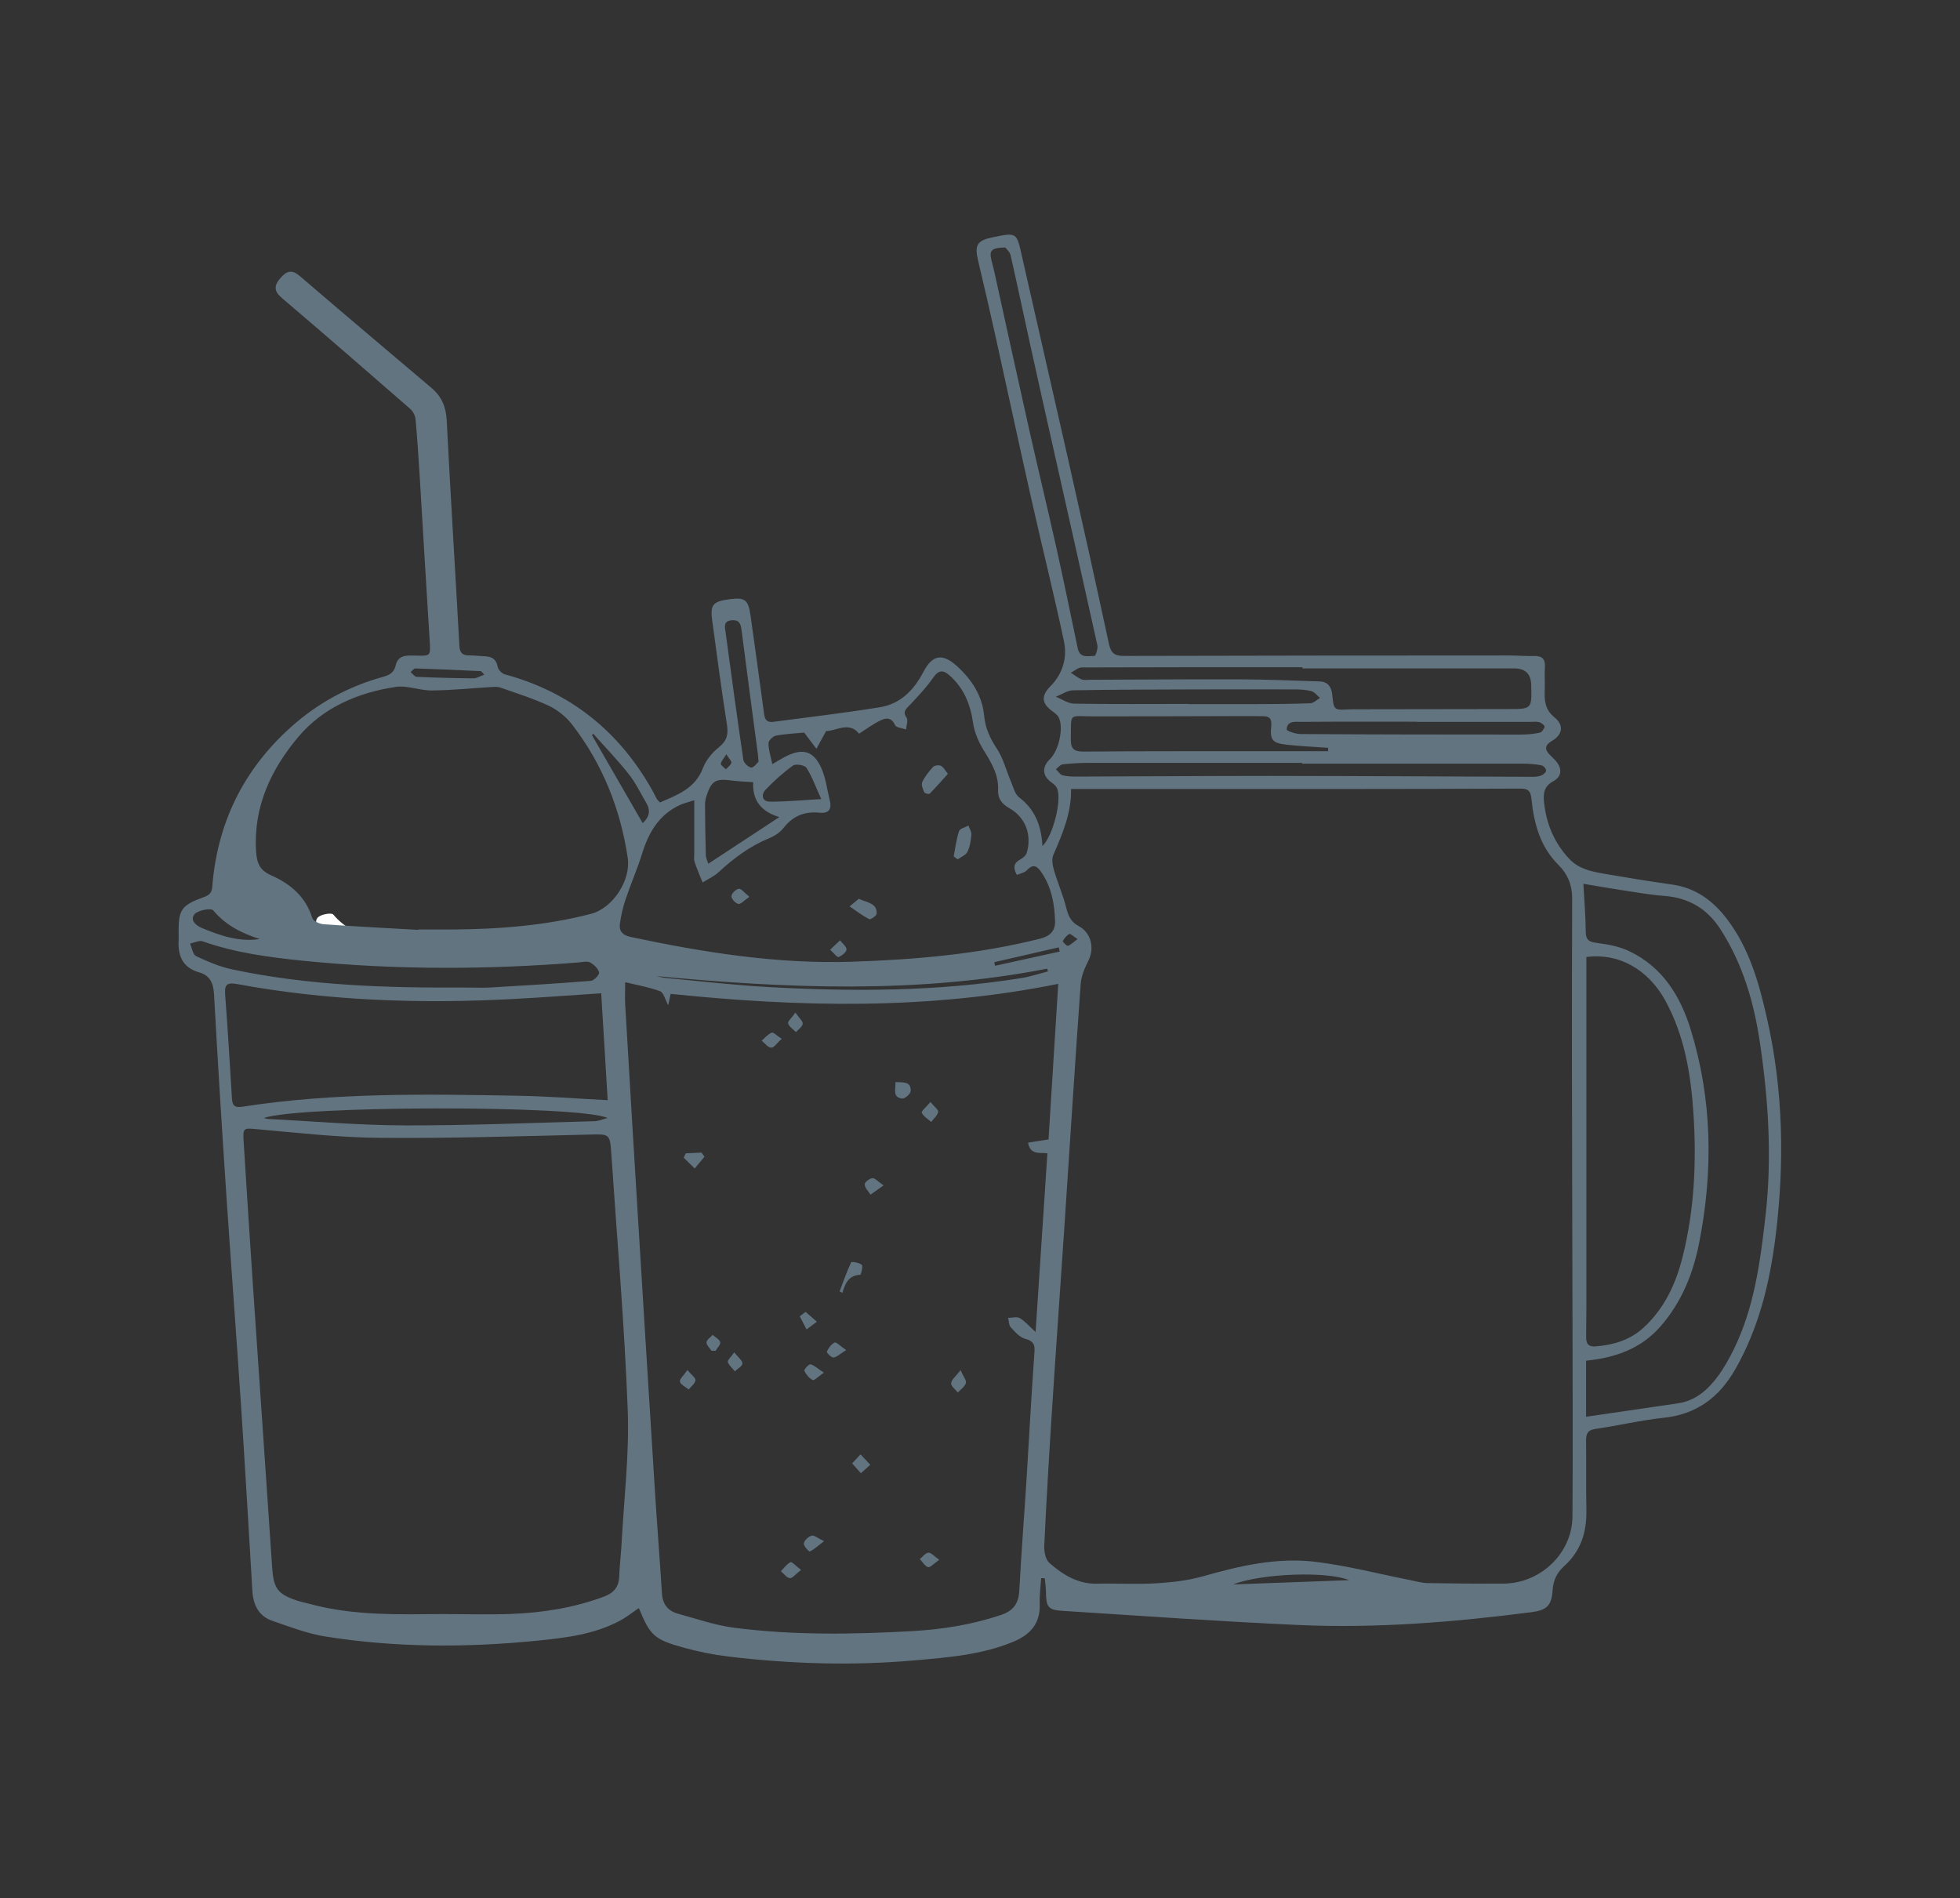 <?xml version="1.0" encoding="UTF-8"?>
<svg id="Layer_2" data-name="Layer 2" xmlns="http://www.w3.org/2000/svg" viewBox="0 0 260.41 252.23">
  <rect x="0" y="0" width="260.41" height="252.23" fill="#333333" stroke="none"/>
  <defs>
    <style>
      .cls-1 {
        fill: #fff;
      }

      .cls-2 {
        fill: #637481;
      }
    </style>
  </defs>
  <path class="cls-1" d="m49.46,124.7c-2.32.35-4.38-.38-6.41-1.21-.7-.28-1.41-.91-.84-1.57.39-.44,1.84-.69,2.07-.41,1.39,1.66,3.18,2.55,5.18,3.19Z"/>
  <g>
    <path class="cls-2" d="m87.66,106.63c2.31-1.01,4.7-1.83,5.74-4.59.4-1.05,1.24-2.06,2.13-2.77,1.05-.85,1.25-1.69,1.06-2.95-.72-4.63-1.35-9.28-1.97-13.92-.28-2.09.12-2.5,2.38-2.79,1.96-.25,2.41.07,2.71,2.12.6,4.2,1.16,8.41,1.74,12.61.11.78.09,1.72,1.27,1.57,4.74-.62,9.48-1.18,14.19-1.94,2.72-.44,4.5-2.26,5.76-4.67,1.21-2.32,2.54-2.55,4.49-.78,1.95,1.77,3.34,3.9,3.6,6.6.15,1.62.77,2.97,1.68,4.34.85,1.28,1.23,2.87,1.85,4.31.32.75.53,1.73,1.11,2.17,2.17,1.64,2.96,3.86,3.1,6.46,1.39-1.26,2.63-6.18,1.93-7.69-.13-.29-.43-.54-.7-.73-1.24-.87-1.34-2.05-.24-3.11,1.18-1.13,1.86-4.16,1.18-5.55-.18-.36-.59-.63-.94-.89-1.4-1.05-1.36-2.05-.15-3.27,1.59-1.61,2.24-3.74,1.79-5.9-1.31-6.22-2.87-12.39-4.26-18.6-1.65-7.31-3.22-14.64-4.84-21.96-.75-3.37-1.52-6.74-2.32-10.09-.49-2.07-.14-2.66,1.97-3.09,3.19-.65,3.15-.64,3.85,2.49,2.03,9,4.11,17.99,6.14,26.99,1.84,8.18,3.67,16.37,5.43,24.57.26,1.21.75,1.58,1.97,1.58,17.04-.05,34.09-.05,51.13-.06,1.14,0,2.27.1,3.41.07,1.11-.03,1.48.47,1.41,1.53-.07.98.02,1.98-.02,2.96-.06,1.41.01,2.63,1.31,3.68,1.3,1.06,1.03,2.31-.38,3.13-.85.49-1,1.04-.33,1.76.27.29.57.54.83.84.9,1.01.88,2.1-.3,2.74-1.27.7-1.35,1.65-1.22,2.85.31,2.84,1.35,5.32,3.31,7.43,1.28,1.38,2.96,1.71,4.66,2.01,3.01.52,6.03,1.01,9.06,1.44,3.15.45,5.45,2.18,7.3,4.62,2.97,3.92,4.24,8.52,5.3,13.22,2.17,9.6,2.33,19.31,1.11,29.01-.77,6.13-2.23,12.13-5.36,17.59-2.13,3.71-5.14,5.96-9.52,6.41-3.03.32-6.02,1.04-9.04,1.48-1.05.15-1.25.66-1.24,1.58.04,3.06-.02,6.13.04,9.19.06,2.92-.73,5.46-2.95,7.45-.96.86-1.46,1.89-1.54,3.23-.13,2.06-.82,2.64-2.84,2.9-10.25,1.32-20.55,2.16-30.88,1.7-10.51-.47-21-1.22-31.49-1.89-1.83-.12-2.08-.55-2.1-2.47,0-.62-.1-1.23-.16-1.85-.16,0-.32-.01-.48-.02-.07,1.12-.23,2.25-.19,3.36.11,2.6-1.18,4.12-3.48,5.08-4.23,1.76-8.71,2.1-13.18,2.49-8.25.73-16.48.47-24.69-.51-2-.24-4-.64-5.94-1.18-3.95-1.09-4.46-1.61-5.97-5.26-.85.57-1.64,1.21-2.52,1.68-3.39,1.81-7.13,2.26-10.86,2.64-9.47.95-18.95.95-28.36-.56-2.35-.38-4.64-1.28-6.91-2.05-1.87-.63-2.59-2.13-2.7-4.02-.48-8.13-.96-16.27-1.49-24.4-.61-9.26-1.32-18.52-1.94-27.78-.6-9.01-1.17-18.03-1.66-27.05-.08-1.49-.55-2.52-1.96-2.92-2.23-.63-2.85-2.2-2.75-4.28.02-.34,0-.69,0-1.04-.03-2.99.39-3.61,3.26-4.65.69-.25,1.14-.48,1.21-1.39.66-8.45,4.12-15.55,10.44-21.22,3.55-3.19,7.63-5.41,12.23-6.68.86-.24,1.48-.55,1.71-1.56.32-1.4,1.52-1.3,2.63-1.27,2.06.05,2,.04,1.88-1.97-.46-7.2-.87-14.4-1.31-21.6-.16-2.61-.33-5.22-.57-7.83-.04-.48-.33-1.05-.69-1.37-5.66-4.93-11.32-9.86-17.04-14.72-1.11-.94-1.1-1.67-.21-2.69.84-.96,1.54-1.14,2.59-.23,5.81,4.99,11.66,9.92,17.5,14.87,1.31,1.12,1.9,2.49,1.99,4.26.51,10.01,1.14,20.02,1.69,30.03.05.91.44,1.21,1.27,1.22.74,0,1.48.09,2.22.13.9.05,1.43.44,1.6,1.41.07.38.56.88.95.98,8.71,2.36,15.17,7.56,19.57,15.38.22.39.4.79.62,1.18.07.12.19.22.38.42Zm54.64-1.81c.07,3.18-1.14,5.98-2.36,8.79-.24.56-.09,1.37.09,2,.49,1.68,1.21,3.31,1.63,5,.27,1.08.64,1.9,1.66,2.44,1.64.87,2.12,2.9,1.31,4.53-.49.99-.97,2.08-1.05,3.16-.78,10.93-1.47,21.87-2.2,32.8-.53,7.93-1.1,15.86-1.61,23.79-.39,6.01-.74,12.02-1.03,18.04-.04.77.17,1.84.68,2.29,1.79,1.57,3.79,2.82,6.35,2.76,2.62-.06,5.24.11,7.85-.05,2.09-.13,4.23-.37,6.24-.94,4.88-1.39,9.82-2.53,14.88-1.92,4.24.51,8.41,1.6,12.61,2.43.77.15,1.54.39,2.32.4,3.36.06,6.72.09,10.08.07,4.93-.03,9.13-4.02,9.17-8.92.07-9.43.01-18.86,0-28.29-.02-10.76-.06-21.53-.07-32.29,0-7.21,0-14.42.03-21.62,0-1.73-.62-3.19-1.83-4.38-2.42-2.41-3.25-5.5-3.57-8.72-.13-1.27-.56-1.41-1.61-1.41-7.51.04-15.01.04-22.52.05-12.29,0-24.58,0-37.05,0Zm-59.24,25.68c0,1.12-.04,2,0,2.87.52,8.92,1.05,17.85,1.6,26.77.76,12.37,1.52,24.74,2.3,37.11.3,4.83.68,9.65.99,14.48.09,1.44.81,2.32,2.13,2.68,2.47.68,4.92,1.53,7.44,1.86,7.86,1.02,15.77.89,23.67.45,4-.22,7.93-.85,11.76-2.13,1.74-.58,2.39-1.56,2.48-3.31.26-4.98.66-9.95.97-14.93.34-5.42.62-10.85,1.01-16.27.08-1.08.2-1.84-1.18-2.19-.74-.19-1.38-.93-1.94-1.54-.26-.28-.24-.83-.35-1.25.53,0,1.17-.19,1.56.04.69.41,1.24,1.07,2.09,1.84.54-8.11,1.05-15.9,1.57-23.75-1.11-.11-2.27.24-2.57-1.41.89-.14,1.71-.27,2.72-.43.43-6.82.86-13.68,1.29-20.67-17.27,3.49-34.39,3.1-51.5,1.33-.12.57-.21.98-.32,1.51-.42-.77-.61-1.68-1.08-1.86-1.45-.54-3-.8-4.64-1.2Zm-23.76,83.96c2.86,0,5.73.09,8.59-.02,4.21-.16,8.34-.81,12.32-2.29,1.33-.49,2.01-1.27,2.06-2.69.05-1.48.24-2.95.32-4.43.31-5.92,1.04-11.85.81-17.75-.43-11.29-1.41-22.57-2.17-33.85-.19-2.86-.22-2.75-3.05-2.68-9.23.22-18.47.51-27.7.43-5.42-.04-10.83-.66-16.24-1.14-1.88-.17-1.99-.25-1.87,1.64.4,6.46.82,12.91,1.25,19.36.84,12.41,1.71,24.83,2.54,37.24.19,2.76.71,3.52,3.32,4.39.51.17,1.05.27,1.57.41,5.98,1.65,12.13,1.41,18.24,1.37Zm-3.72-90.91s0-.03,0-.05c1.48,0,2.96,0,4.45,0,6.24-.04,12.43-.51,18.49-2.08,2.9-.75,5.33-4.46,4.88-7.45-.97-6.51-3.35-12.46-7.38-17.69-.79-1.02-1.91-1.94-3.07-2.49-2.08-.98-4.3-1.67-6.48-2.44-.35-.12-.77-.09-1.15-.07-2.65.16-5.29.44-7.94.46-1.61.02-3.27-.71-4.82-.47-5,.75-9.65,2.75-12.91,6.62-3.6,4.27-5.99,9.24-5.63,15.18.1,1.65.5,2.57,2.02,3.24,2.56,1.13,4.59,2.84,5.46,5.69.12.39.96.76,1.5.8,4.19.3,8.38.51,12.57.75Zm36.65-17.22c-.91.29-1.43.41-1.9.63-2.77,1.28-4.14,3.63-5.01,6.43-.64,2.06-1.51,4.04-2.2,6.09-.36,1.06-.61,2.17-.76,3.27-.13.96.37,1.51,1.39,1.73,9.73,2.07,19.5,3.63,29.5,3.3,8.4-.28,16.75-1,24.94-3.06,1.31-.33,2.03-1.02,1.99-2.34-.07-2.24-.45-4.41-1.72-6.34-.56-.85-1.09-1.42-2.04-.4-.29.31-.83.4-1.31.61-.55-.98-.43-1.59.47-2.07.34-.18.73-.53.84-.88.71-2.39-.19-4.73-2.33-5.93-.98-.55-1.53-1.29-1.48-2.36.1-2.06-.89-3.66-1.91-5.32-.67-1.09-1.23-2.36-1.41-3.62-.36-2.5-1.23-4.66-3.14-6.34-.8-.71-1.42-.77-2.15.29-.97,1.39-2.16,2.64-3.33,3.87-.49.51-.67.8-.22,1.47.23.35-.03,1.03-.07,1.56-.51-.19-1.32-.24-1.47-.58-.45-1.07-1.23-.96-1.93-.62-1,.48-1.9,1.16-2.84,1.76-1.33-1.68-3.1-.33-4.38-.35-.53.96-.91,1.66-1.29,2.36-.45-.6-.91-1.21-1.62-2.15-.95.09-2.37.15-3.75.4-.4.07-1,.66-1,1.01,0,.89.31,1.78.51,2.78.77-.44,1.3-.78,1.86-1.06,2.2-1.09,3.63-.69,4.65,1.57.59,1.32.76,2.83,1.12,4.26.29,1.18-.07,1.82-1.39,1.68-1.95-.2-3.51.44-4.75,2.03-.46.59-1.19,1.07-1.9,1.36-2.56,1.05-4.71,2.65-6.72,4.51-.61.56-1.41.92-2.13,1.37-.36-.9-.75-1.79-1.06-2.71-.12-.36-.05-.78-.05-1.18,0-2.21,0-4.41,0-7Zm118.14,11.08c.13,2.38.3,4.4.32,6.42.01,1.12.5,1.33,1.51,1.46,1.44.18,2.94.46,4.24,1.08,4.42,2.08,6.81,5.95,8.18,10.39,2.89,9.34,3.01,18.87,1.13,28.4-.8,4.07-2.36,7.95-5.2,11.15-2.57,2.9-5.94,4.09-9.82,4.48v7.45c4.21-.61,8.2-1.2,12.19-1.78,2.32-.34,3.95-1.76,5.27-3.53.85-1.14,1.55-2.4,2.18-3.68,2.71-5.55,3.5-11.58,4.19-17.62.89-7.71.41-15.38-.72-23.02-.79-5.37-2.27-10.5-5.24-15.12-1.74-2.71-4.18-4.2-7.44-4.45-2.01-.15-4-.52-6-.82-1.54-.23-3.08-.51-4.81-.8Zm-130.48,14.56c-4.08.27-7.86.56-11.64.76-12.32.66-24.58.26-36.74-1.98-1.26-.23-1.7-.01-1.6,1.35.35,4.63.63,9.26.91,13.89.06,1.01.47,1.2,1.43,1.05,12.17-1.89,24.42-1.67,36.67-1.45,3.83.07,7.67.37,11.82.59-.29-4.74-.57-9.39-.86-14.2Zm130.88-4.82c0,.63,0,1.16,0,1.7,0,13.63,0,27.26,0,40.89,0,2.62.01,5.23-.03,7.85-.02.94.28,1.38,1.27,1.3,2.37-.2,4.55-.83,6.35-2.48,2.79-2.57,4.3-5.83,5.2-9.44,1.57-6.25,1.85-12.59,1.44-18.97-.34-5.25-1.18-10.39-3.76-15.09-2.28-4.14-6.2-6.32-10.46-5.76Zm-37.72-38.34c0-.05,0-.11,0-.16-9.78,0-19.55-.01-29.33.03-.48,0-.96.46-1.44.7.46.3.9.67,1.4.88.34.14.78.06,1.17.06,6.57-.02,13.14-.08,19.7-.06,3.6.01,7.19.17,10.79.28,1.07.04,1.55.71,1.66,1.73.21,2.1.22,2.1,2.29,1.98.25-.01.49-.01.74-.01,6.77-.01,13.53-.03,20.3-.03,3.2,0,3.2.02,3.11-3.22q-.06-2.18-2.25-2.18c-9.38,0-18.77,0-28.15,0Zm-111.23,42.4c1.09,0,2.18.05,3.26,0,4.48-.26,8.97-.53,13.44-.89.42-.03,1.16-.85,1.08-1.13-.14-.52-.7-1.04-1.21-1.32-.38-.2-.97-.04-1.46,0-12.23.98-24.46,1.01-36.68-.22-4.52-.46-9.01-1.06-13.33-2.58-.47-.16-1.11.19-1.67.3.26.58.37,1.47.81,1.67,1.55.73,3.16,1.42,4.83,1.77,10.2,2.16,20.55,2.46,30.93,2.4Zm71.73-98.33c-1.9.05-2.16.41-1.79,1.84.14.53.27,1.05.39,1.58,1.54,6.98,3.06,13.97,4.63,20.95,1.16,5.15,2.4,10.28,3.55,15.43,1,4.48,1.92,8.97,2.86,13.46.29,1.37,1.38,1.01,2.24,1.01.13,0,.47-.97.37-1.42-1.91-8.67-3.87-17.32-5.81-25.98-1.04-4.62-2.08-9.23-3.09-13.85-.88-3.99-1.72-8-2.63-11.99-.1-.45-.55-.82-.7-1.03Zm42.91,66.93c0-.15,0-.3,0-.45-1.85-.14-3.72-.21-5.56-.42-1.86-.22-2.18-.62-2-2.49.09-.93-.21-1.3-1.1-1.29-.59,0-1.18-.02-1.78-.02-6.9.01-13.81.05-20.71.04-3.42,0-2.97-.59-3.04,3.02-.02,1.27.39,1.67,1.71,1.66,8.23-.07,16.47-.04,24.7-.05,2.59,0,5.19,0,7.78,0Zm-3.47,1.66s0-.07,0-.11c-9.47,0-18.94,0-28.42,0-1.13,0-2.27.07-3.39.2-.32.04-.6.42-.89.64.29.28.54.71.89.81.61.17,1.27.17,1.91.17,8.49-.02,16.98-.09,25.46-.09,11.7.01,23.39.08,35.09.12.39,0,.8-.03,1.15-.18.27-.11.64-.44.63-.66-.01-.25-.36-.64-.62-.69-.82-.15-1.66-.22-2.5-.22-9.77-.01-19.54,0-29.31,0Zm-137.95,47.08c.35.07.49.12.64.13,6.06.3,12.11.84,18.17.85,8.38.02,16.76-.34,25.14-.56.58-.02,1.16-.28,1.74-.43-3.86-1.74-41.19-1.65-45.68.01Zm122.92-55.01v.02c2.82,0,5.63.01,8.45,0,2.57-.01,5.14-.02,7.7-.12.43-.02.85-.46,1.27-.71-.38-.31-.71-.79-1.15-.9-.75-.2-1.56-.23-2.34-.23-4.35-.02-8.69,0-13.04,0-5.43.02-10.86.02-16.29.12-.76.01-1.52.56-2.28.85.8.32,1.6.9,2.41.92,5.09.09,10.18.04,15.26.04Zm-57.89,10.39c-1.04-.08-1.95-.11-2.86-.23-2.15-.28-2.69.03-3.36,2.1-.12.37-.18.77-.18,1.16.02,2.22.04,4.44.11,6.66.01.39.22.78.33,1.14,3.16-2.08,6.15-4.04,9.44-6.2q-3.67-1.08-3.48-4.63Zm88.17-8.02s0-.01,0-.02c-5.13,0-10.26-.02-15.38.02-.78,0-1.86-.18-1.91,1.02,0,.18,1.19.6,1.84.6,9.76.06,19.53.07,29.29.07.83,0,1.68-.08,2.5-.25.27-.06.57-.49.64-.8.03-.15-.41-.51-.7-.59-.36-.11-.78-.05-1.18-.05-5.03,0-10.06,0-15.09,0Zm-87.46,5.3c-.05-.6-.05-.79-.08-.99-.73-5.51-1.48-11.03-2.18-16.54-.11-.91-.4-1.37-1.36-1.26-1.08.12-.85.9-.76,1.56.76,5.66,1.53,11.31,2.36,16.96.06.42.66,1.01,1.05,1.04.35.03.76-.59.97-.77Zm-13.59,28.48c.43.09.85.21,1.28.25,4.51.42,9.01.95,13.52,1.2,11.3.63,22.58.61,33.8-1.2,1.16-.19,2.3-.58,3.44-.87-.03-.12-.06-.25-.09-.37-17.26,3.37-34.59,2.63-51.96.99Zm21.92-23.53c-.76-1.68-1.23-3-1.96-4.14-.23-.36-1.41-.57-1.78-.31-1.31.94-2.53,2.04-3.65,3.21-.61.64-.5,1.58.57,1.59,2.09.02,4.18-.19,6.82-.34Zm-30.29-8.69c-.05.08-.1.15-.16.23,2.23,3.86,4.46,7.73,6.73,11.67.88-.81,1.07-1.66.5-2.65-.77-1.31-1.43-2.71-2.37-3.89-1.47-1.86-3.13-3.57-4.7-5.35Zm-44.32,27.29c-2.38-.76-4.51-1.82-6.17-3.8-.28-.34-2.01-.04-2.47.49-.68.78.17,1.53,1,1.87,2.42.99,4.88,1.86,7.64,1.45Zm144.75,85.19c-2.9-1.21-11.54-.92-15.45.57,5.33-.2,10.31-.38,15.45-.57Zm-114.9-120.31c-.34-.34-.41-.47-.48-.47-2.9-.14-5.79-.27-8.69-.36-.2,0-.42.32-.63.49.27.22.54.62.82.63,2.51.11,5.02.18,7.53.2.43,0,.85-.28,1.45-.49Zm67.75,38.2c.04.16.07.32.11.48,2.86-.63,5.73-1.26,8.59-1.89-.04-.19-.08-.37-.13-.56-2.86.66-5.72,1.31-8.57,1.97Zm11.07-3.07c-.54-.34-.94-.75-1.1-.67-.37.18-.66.57-.87.94-.04.07.52.67.67.63.4-.12.72-.47,1.3-.9Zm-46.67-24.55c-.38.63-.72.95-.72,1.26,0,.24.43.48.66.73.26-.28.63-.53.73-.86.06-.21-.3-.54-.66-1.13Z"/>
    <path class="cls-2" d="m111.55,171.59c.49-1.3.95-2.62,1.54-3.88.05-.1,1.1.05,1.41.35.19.19-.11,1.32-.21,1.32-1.52.05-2.01,1.14-2.37,2.4-.12-.07-.24-.13-.37-.2Z"/>
    <path class="cls-2" d="m113.21,194.44c.49-.53.81-.86,1.12-1.2.43.46.87.92,1.3,1.38-.42.37-.83.75-1.25,1.12-.33-.37-.66-.74-1.17-1.31Z"/>
    <path class="cls-2" d="m127.62,182.05c.38.86.82,1.37.71,1.71-.15.49-.7.85-1.07,1.26-.32-.41-.93-.86-.89-1.23.05-.49.62-.92,1.25-1.74Z"/>
    <path class="cls-2" d="m118.98,143.77c1.03.05,2.07-.09,2.02,1.19-.01.37-.77,1.03-1.12,1-1.31-.14-.89-1.19-.9-2.19Z"/>
    <path class="cls-2" d="m106.42,208.6c-.71.54-1.12,1.11-1.48,1.08-.42-.03-.79-.59-1.19-.92.42-.42.78-.95,1.28-1.2.18-.09.7.5,1.4,1.03Z"/>
    <path class="cls-2" d="m109.47,204.78c-.85.65-1.32,1.1-1.88,1.36-.1.05-.85-.75-.79-1.07.07-.41.61-.92,1.04-1.03.35-.09.83.35,1.64.73Z"/>
    <path class="cls-2" d="m93.6,153.69c-.43.52-.87,1.04-1.3,1.56-.49-.48-.97-.95-1.46-1.43.09-.19.18-.39.27-.58.7-.03,1.4-.07,2.1-.1.13.18.26.37.39.55Z"/>
    <path class="cls-2" d="m123.62,146.42c.52.64,1.09,1.05,1.03,1.32-.11.49-.6.89-.93,1.33-.44-.4-1.02-.73-1.25-1.22-.09-.2.58-.75,1.15-1.43Z"/>
    <path class="cls-2" d="m103.87,138.02c-.64.56-1.03,1.19-1.41,1.18-.44-.02-.85-.6-1.27-.93.44-.37.83-.86,1.34-1.06.23-.09.68.4,1.34.82Z"/>
    <path class="cls-2" d="m117.4,157.49c-.81.58-1.28.91-1.74,1.24-.28-.45-.75-.89-.78-1.36-.02-.27.64-.8,1.02-.83.36-.03.76.46,1.49.96Z"/>
    <path class="cls-2" d="m91.33,182.03c.55.66,1.12,1.06,1.07,1.36-.06.44-.58.82-.9,1.22-.41-.34-1.06-.62-1.16-1.03-.08-.33.5-.82.99-1.55Z"/>
    <path class="cls-2" d="m109.46,182.38c-.75.52-1.28,1.08-1.48.98-.47-.23-.88-.74-1.12-1.23-.07-.14.62-.91.82-.86.52.13.95.57,1.78,1.11Z"/>
    <path class="cls-2" d="m107.02,174.3c.5.44,1.01.87,1.51,1.31-.46.34-.91.68-1.37,1.03-.3-.58-.6-1.17-.9-1.75l.76-.58Z"/>
    <path class="cls-2" d="m112.42,179.38c-.83.52-1.24.94-1.68.99-.28.03-.94-.66-.88-.78.22-.48.58-1,1.03-1.21.22-.1.74.46,1.53,1Z"/>
    <path class="cls-2" d="m124.79,207.24c-.73.51-1.2,1.06-1.48.98-.43-.13-.74-.69-1.1-1.07.38-.3.73-.81,1.13-.85.34-.04.74.45,1.44.94Z"/>
    <path class="cls-2" d="m105.68,134.54c.51.75,1.02,1.16.97,1.49-.05.4-.58.74-.9,1.1-.37-.38-.9-.7-1.04-1.15-.08-.26.46-.72.97-1.44Z"/>
    <path class="cls-2" d="m97.54,179.67c.55.7,1.11,1.1,1.1,1.49-.01.36-.64.69-1,1.04-.33-.41-.78-.77-.94-1.23-.08-.22.4-.63.85-1.29Z"/>
    <path class="cls-2" d="m94.53,179.48c-.24-.38-.68-.77-.66-1.13.02-.35.53-.66.82-.99.35.32.9.59,1,.97.08.31-.39.75-.61,1.14-.18,0-.37,0-.55,0Z"/>
    <path class="cls-2" d="m125.94,102.82c-.85.94-1.61,1.81-2.42,2.63-.1.1-.66-.03-.72-.18-.18-.42-.43-1-.27-1.35.35-.74.88-1.42,1.44-2.02.2-.21.77-.28,1.04-.15.34.16.54.6.93,1.07Z"/>
    <path class="cls-2" d="m126.71,113.79c.22-1.12.35-2.28.71-3.36.11-.35.82-.5,1.25-.74.14.41.42.82.39,1.22-.07.77-.19,1.59-.52,2.27-.22.44-.85.67-1.3,1-.18-.13-.35-.26-.53-.39Z"/>
    <path class="cls-2" d="m114.09,119.42c1.2.53,2.45.58,2.38,1.98-.01.28-.81.82-.98.73-.92-.48-1.75-1.12-2.61-1.7.44-.36.87-.73,1.22-1.01Z"/>
    <path class="cls-2" d="m110.28,126.2c.57-.54.95-.9,1.33-1.26.31.41.88.84.86,1.22-.03.38-.62.82-1.06,1-.17.07-.6-.5-1.12-.97Z"/>
    <path class="cls-2" d="m99.57,119.15c-.71.49-1.15,1.02-1.47.95-.38-.08-.94-.68-.92-1.02.02-.37.59-.93.98-.99.31-.05.73.52,1.4,1.06Z"/>
  </g>
</svg>